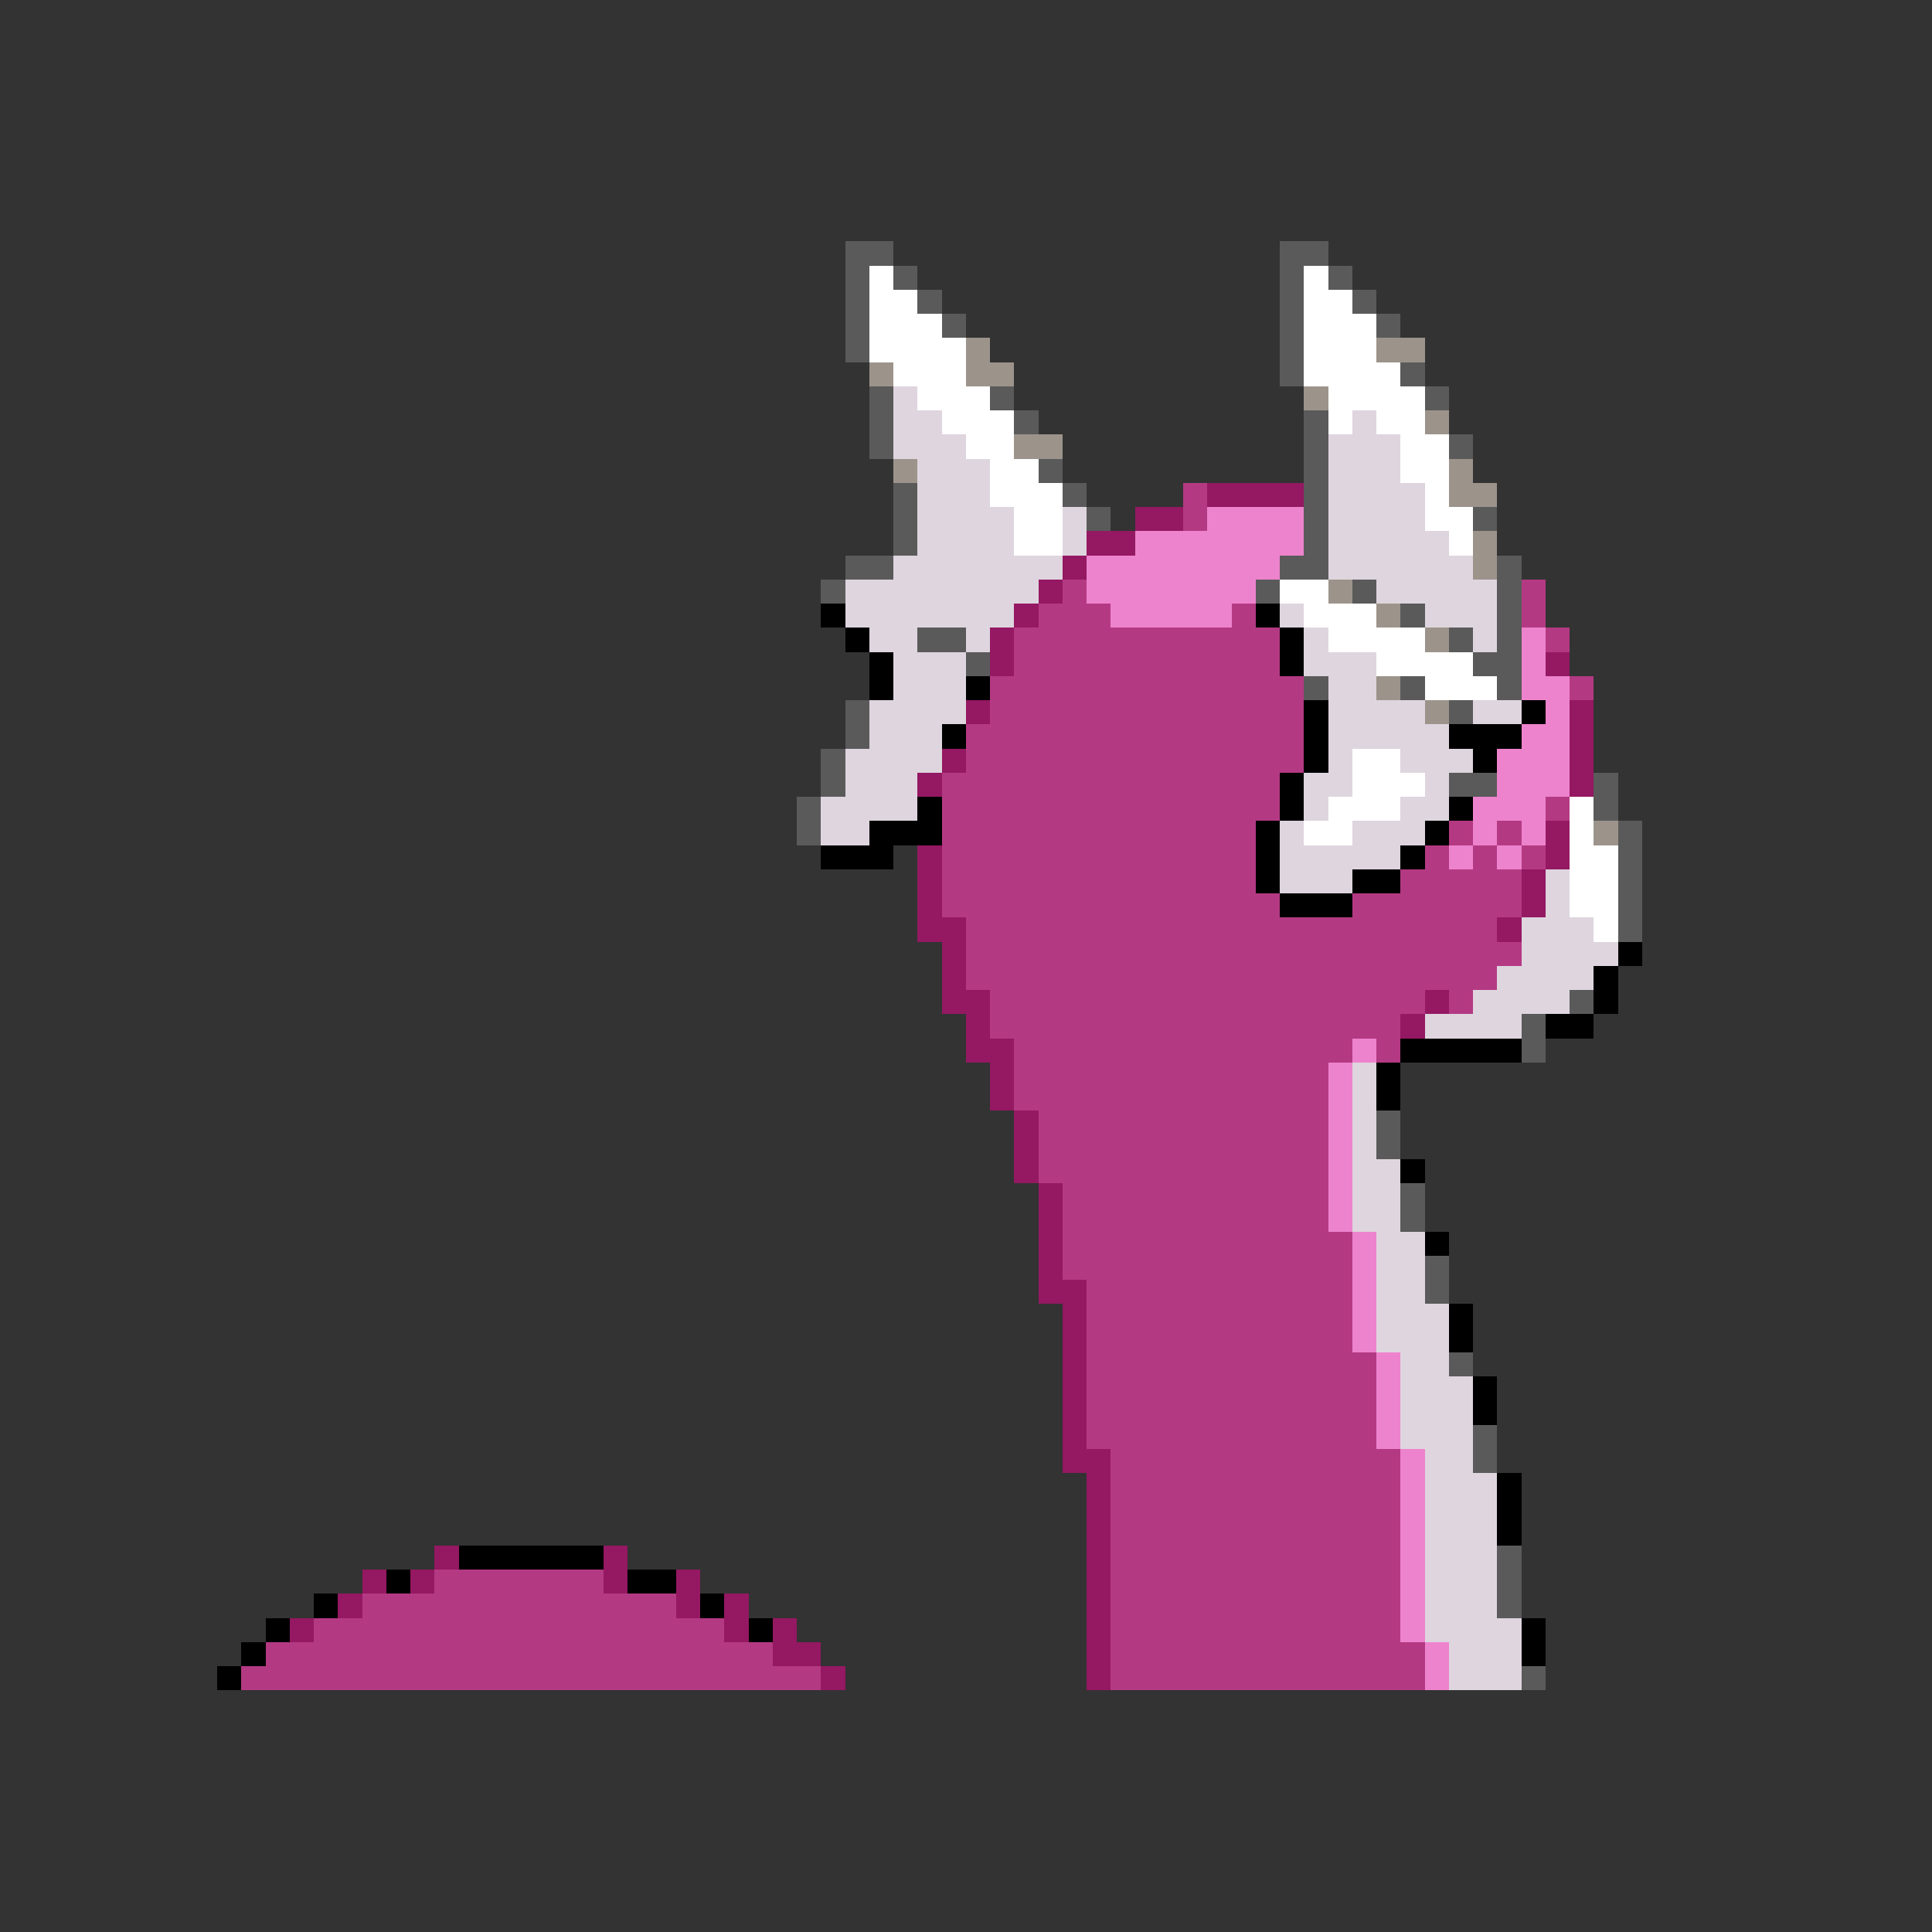 <svg xmlns="http://www.w3.org/2000/svg" viewBox="0 -0.5 80 80" shape-rendering="crispEdges">
<rect x="0" y="-0.5" width="80" height="80" fill="#333333" stroke="none"/>
<path stroke="#5a5a5a" d="M35 10h2M53 10h2M35 11h1M37 11h1M53 11h1M55 11h1M35 12h1M38 12h1M53 12h1M56 12h1M35 13h1M39 13h1M53 13h1M57 13h1M35 14h1M53 14h1M53 15h1M58 15h1M36 16h1M41 16h1M59 16h1M36 17h1M42 17h1M54 17h1M36 18h1M54 18h1M60 18h1M43 19h1M54 19h1M37 20h1M44 20h1M54 20h1M37 21h1M45 21h1M54 21h1M61 21h1M37 22h1M54 22h1M35 23h2M53 23h2M62 23h1M34 24h1M52 24h1M56 24h1M62 24h1M58 25h1M62 25h1M38 26h2M60 26h1M62 26h1M40 27h1M61 27h2M54 28h1M58 28h1M62 28h1M35 29h1M60 29h1M35 30h1M34 31h1M34 32h1M60 32h2M66 32h1M33 33h1M66 33h1M33 34h1M67 34h1M67 35h1M67 36h1M67 37h1M67 38h1M65 41h1M63 42h1M63 43h1M57 46h1M57 47h1M58 49h1M58 50h1M59 52h1M59 53h1M60 56h1M61 59h1M61 60h1M62 64h1M62 65h1M62 66h1M63 69h1" />
<path stroke="#ffffff" d="M36 11h1M54 11h1M36 12h2M54 12h2M36 13h3M54 13h3M36 14h4M54 14h3M37 15h3M54 15h4M38 16h3M55 16h4M39 17h3M55 17h1M57 17h2M40 18h2M58 18h2M41 19h2M58 19h2M41 20h3M59 20h1M42 21h2M59 21h2M42 22h2M60 22h1M53 24h2M54 25h3M55 26h4M57 27h4M59 28h3M56 31h2M56 32h3M55 33h3M65 33h1M54 34h2M65 34h1M65 35h2M65 36h2M65 37h2M66 38h1" />
<path stroke="#9c948b" d="M40 14h1M57 14h2M36 15h1M40 15h2M54 16h1M59 17h1M42 18h2M37 19h1M60 19h1M60 20h2M61 22h1M61 23h1M55 24h1M57 25h1M59 26h1M57 28h1M59 29h1M66 34h1" />
<path stroke="#ded5de" d="M37 16h1M37 17h2M56 17h1M37 18h3M55 18h3M38 19h3M55 19h3M38 20h3M55 20h4M38 21h4M44 21h1M55 21h4M38 22h4M44 22h1M55 22h5M37 23h7M55 23h6M35 24h8M57 24h5M35 25h7M53 25h1M59 25h3M36 26h2M40 26h1M54 26h1M61 26h1M37 27h3M54 27h3M37 28h3M55 28h2M36 29h4M55 29h4M61 29h2M36 30h3M55 30h5M35 31h4M55 31h1M58 31h3M35 32h3M54 32h2M59 32h1M34 33h4M54 33h1M58 33h2M34 34h2M53 34h1M56 34h3M53 35h5M53 36h3M64 36h1M64 37h1M63 38h3M63 39h4M62 40h4M61 41h4M59 42h4M56 44h1M56 45h1M56 46h1M56 47h1M56 48h2M56 49h2M56 50h2M57 51h2M57 52h2M57 53h2M57 54h3M57 55h3M58 56h2M58 57h3M58 58h3M58 59h3M59 60h2M59 61h3M59 62h3M59 63h3M59 64h3M59 65h3M59 66h3M59 67h4M60 68h3M60 69h3" />
<path stroke="#b43983" d="M49 20h1M49 21h1M44 24h1M63 24h1M43 25h3M51 25h1M63 25h1M42 26h11M64 26h1M42 27h11M41 28h13M65 28h1M41 29h13M40 30h14M40 31h14M39 32h14M39 33h14M64 33h1M39 34h13M60 34h1M62 34h1M39 35h13M59 35h1M61 35h1M63 35h1M39 36h13M58 36h5M39 37h14M56 37h7M40 38h22M40 39h23M40 40h22M41 41h18M60 41h1M41 42h17M42 43h14M57 43h1M42 44h13M42 45h13M43 46h12M43 47h12M43 48h12M44 49h11M44 50h11M44 51h12M44 52h12M45 53h11M45 54h11M45 55h11M45 56h12M45 57h12M45 58h12M45 59h12M46 60h12M46 61h12M46 62h12M46 63h12M46 64h12M18 65h7M46 65h12M15 66h13M46 66h12M13 67h17M46 67h12M11 68h21M46 68h13M10 69h24M46 69h13" />
<path stroke="#941862" d="M50 20h4M47 21h2M45 22h2M44 23h1M43 24h1M42 25h1M41 26h1M41 27h1M64 27h1M40 29h1M65 29h1M65 30h1M39 31h1M65 31h1M38 32h1M65 32h1M64 34h1M38 35h1M64 35h1M38 36h1M63 36h1M38 37h1M63 37h1M38 38h2M62 38h1M39 39h1M39 40h1M39 41h2M59 41h1M40 42h1M58 42h1M40 43h2M41 44h1M41 45h1M42 46h1M42 47h1M42 48h1M43 49h1M43 50h1M43 51h1M43 52h1M43 53h2M44 54h1M44 55h1M44 56h1M44 57h1M44 58h1M44 59h1M44 60h2M45 61h1M45 62h1M45 63h1M18 64h1M25 64h1M45 64h1M15 65h1M17 65h1M25 65h1M28 65h1M45 65h1M14 66h1M28 66h1M30 66h1M45 66h1M12 67h1M30 67h1M32 67h1M45 67h1M32 68h2M45 68h1M34 69h1M45 69h1" />
<path stroke="#ee83cd" d="M50 21h4M47 22h7M45 23h8M45 24h7M46 25h5M63 26h1M63 27h1M63 28h2M64 29h1M63 30h2M62 31h3M62 32h3M61 33h3M61 34h1M63 34h1M60 35h1M62 35h1M56 43h1M55 44h1M55 45h1M55 46h1M55 47h1M55 48h1M55 49h1M55 50h1M56 51h1M56 52h1M56 53h1M56 54h1M56 55h1M57 56h1M57 57h1M57 58h1M57 59h1M58 60h1M58 61h1M58 62h1M58 63h1M58 64h1M58 65h1M58 66h1M58 67h1M59 68h1M59 69h1" />
<path stroke="#000000" d="M34 25h1M52 25h1M35 26h1M53 26h1M36 27h1M53 27h1M36 28h1M40 28h1M54 29h1M63 29h1M39 30h1M54 30h1M60 30h3M54 31h1M61 31h1M53 32h1M38 33h1M53 33h1M60 33h1M36 34h3M52 34h1M59 34h1M34 35h3M52 35h1M58 35h1M52 36h1M56 36h2M53 37h3M67 39h1M66 40h1M66 41h1M64 42h2M58 43h5M57 44h1M57 45h1M58 48h1M59 51h1M60 54h1M60 55h1M61 57h1M61 58h1M62 61h1M62 62h1M62 63h1M19 64h6M16 65h1M26 65h2M13 66h1M29 66h1M11 67h1M31 67h1M63 67h1M10 68h1M63 68h1M9 69h1" />
</svg>